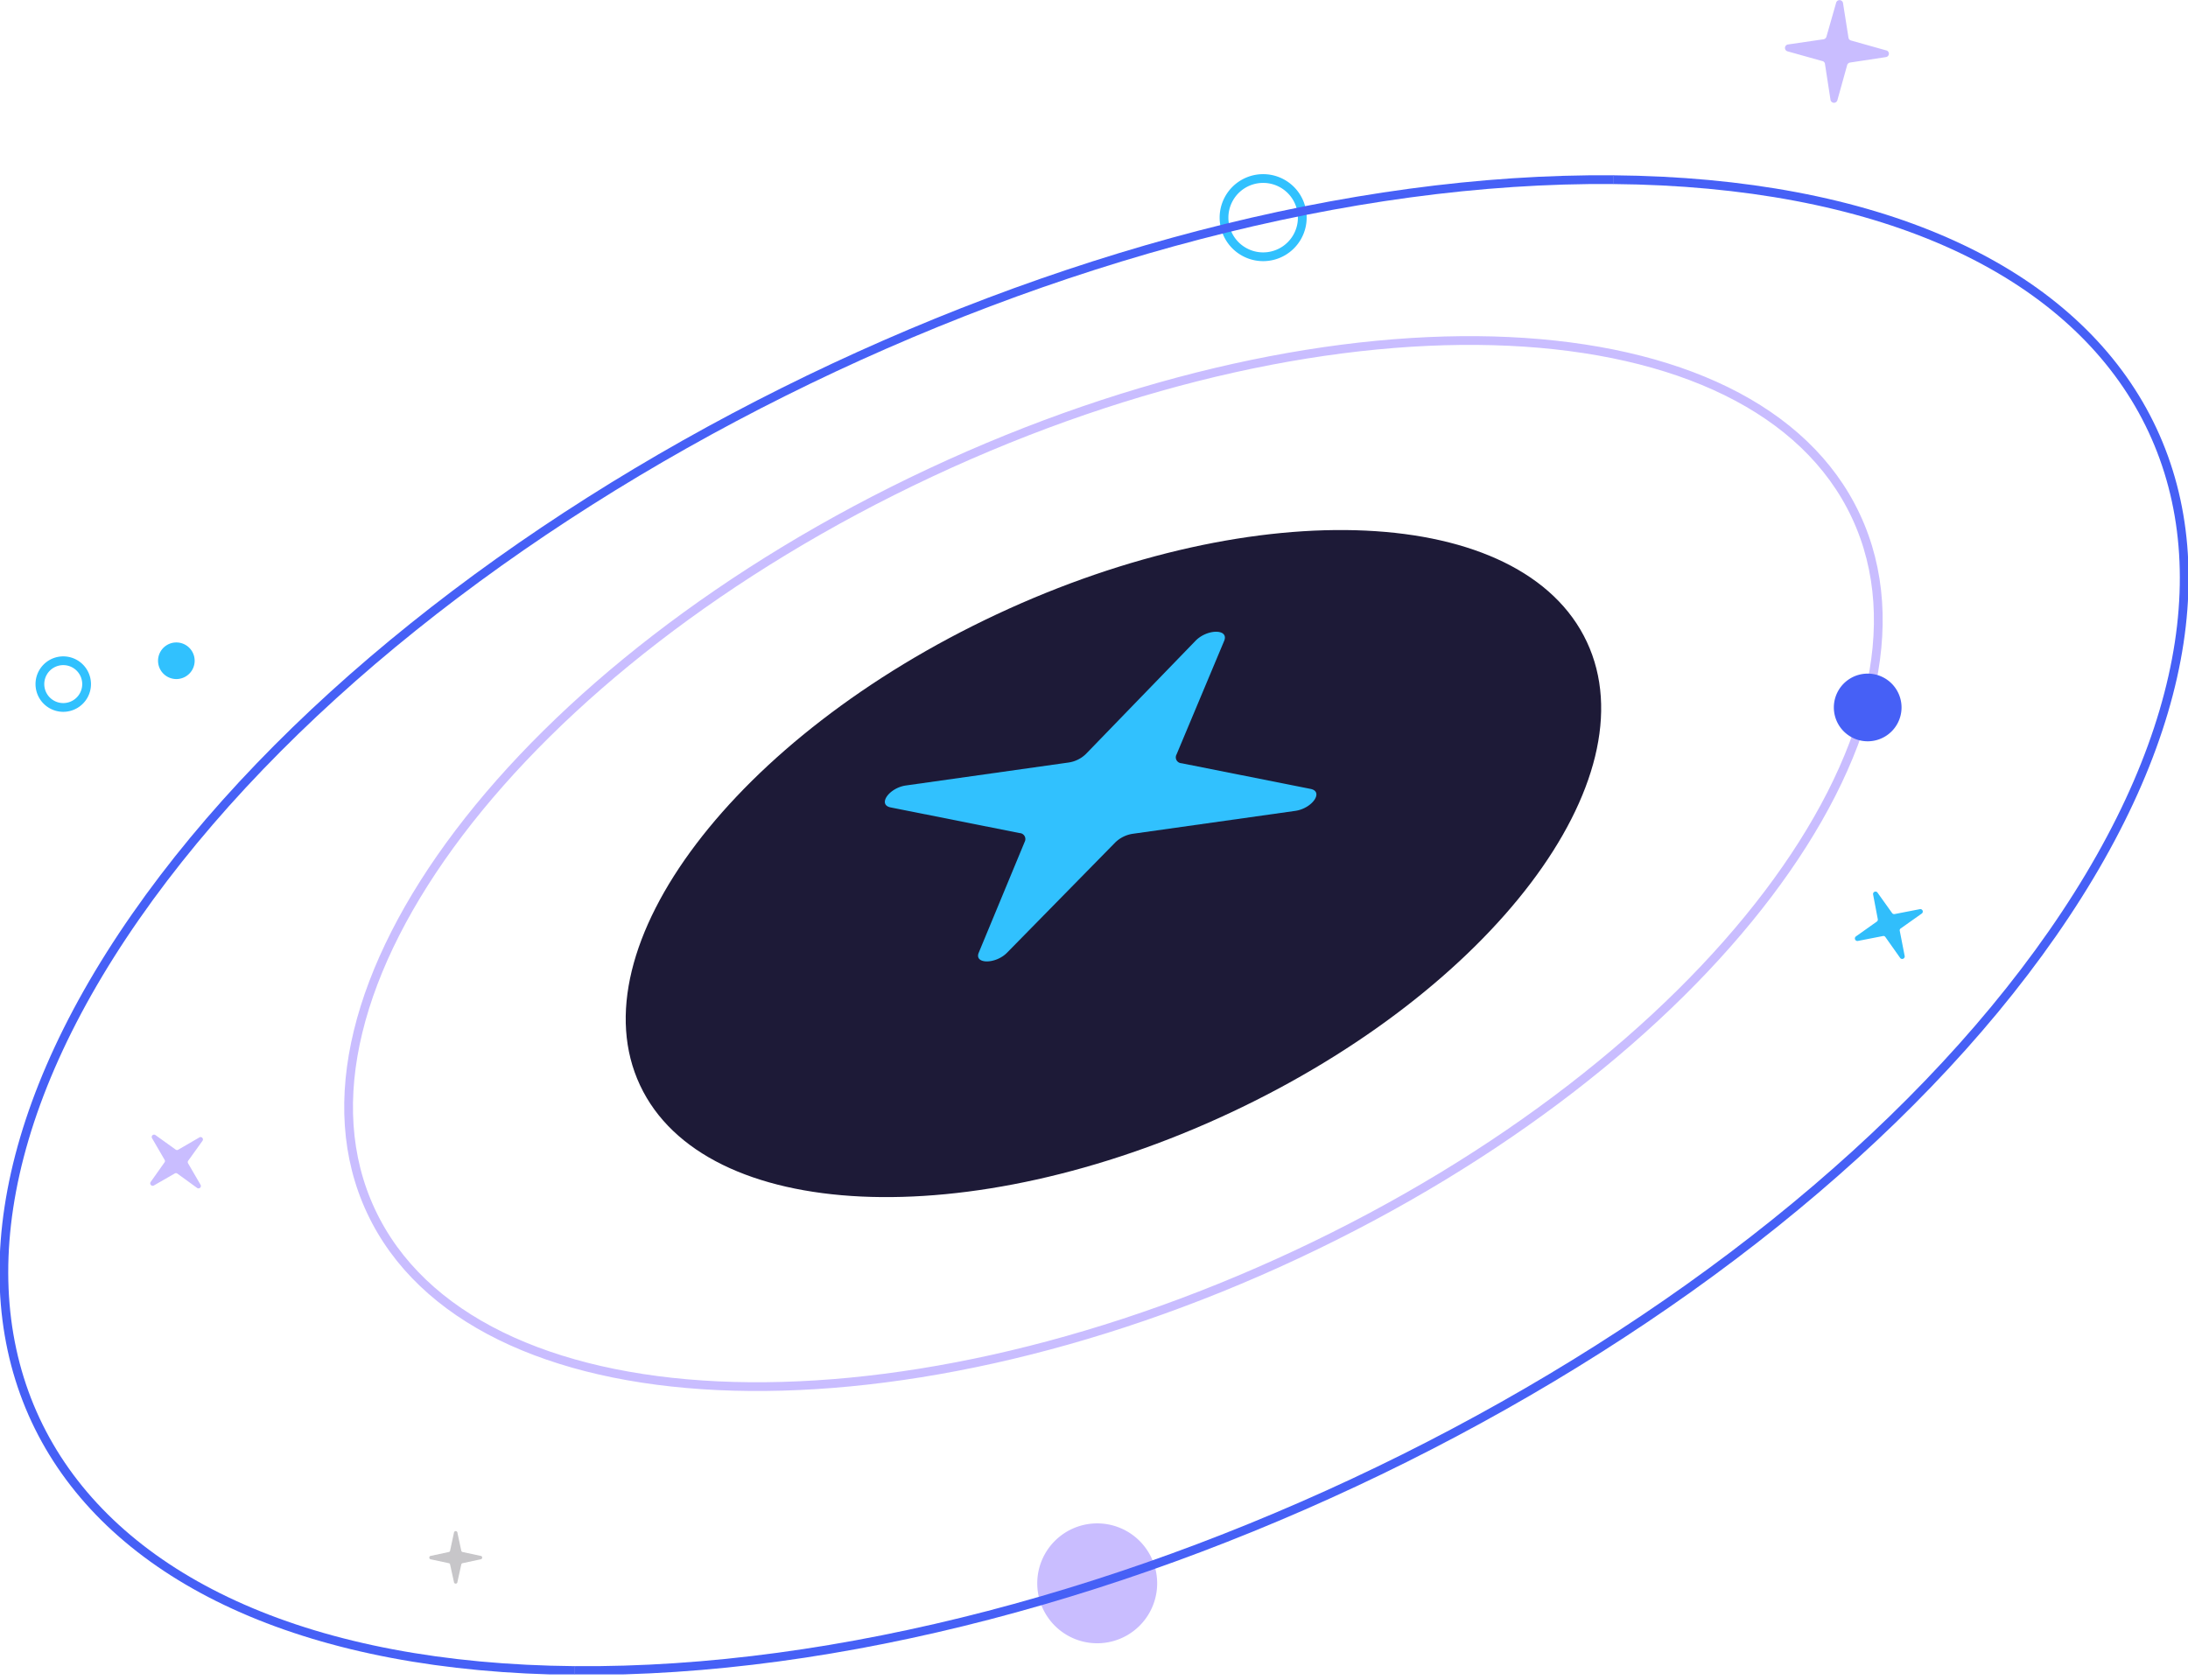 <svg width="250" height="192" fill="none" xmlns="http://www.w3.org/2000/svg"><g clip-path="url(#a)"><path d="M148.139 143.368c46.851-21.937 75.466-59.721 63.914-84.394-11.553-24.672-58.898-26.89-105.748-4.954-46.851 21.937-75.466 59.721-63.914 84.394 11.552 24.672 58.897 26.89 105.748 4.954z" stroke="#C9BDFF" stroke-miterlimit="10"/><path d="M140.559 127.18c29.876-13.989 48.124-38.082 40.758-53.814-7.366-15.733-37.557-17.146-67.433-3.157-29.875 13.988-48.123 38.081-40.757 53.813 7.366 15.733 37.557 17.146 67.432 3.158z" fill="#1D1A37"/><path d="m139.874 73.24-5.442 12.984a.674.674 0 0 0 .248.909c.1.06.213.093.329.097l14.734 2.93c1.54.307.192 2.24-1.75 2.512l-18.601 2.624a3.634 3.634 0 0 0-1.951.972l-12.371 12.607c-1.322 1.348-3.789 1.321-3.238 0l5.25-12.669a.687.687 0 0 0-.017-.66.69.69 0 0 0-.569-.337l-14.725-2.931c-1.54-.306-.193-2.24 1.75-2.511l18.592-2.625a3.57 3.57 0 0 0 1.96-.971l12.546-12.958c1.339-1.356 3.823-1.356 3.255.027z" fill="#31C1FE"/><path d="M144.327 29.345a4.471 4.471 0 1 0 0-8.942 4.471 4.471 0 0 0 0 8.942z" stroke="#31C1FE" stroke-miterlimit="10"/><path d="M65.68 190.917c-60.474-.543-82.942-39.118-50.176-86.171 32.765-47.054 108.35-84.754 168.859-84.212" stroke="#4660F6" stroke-miterlimit="10"/><path d="M125.367 187.802a6.85 6.85 0 1 0 0-13.701 6.85 6.85 0 0 0 0 13.701z" fill="#C9BDFF"/><path d="M20.15 77.606a2.091 2.091 0 1 0 0-4.183 2.091 2.091 0 0 0 0 4.183z" fill="#31C1FE"/><path d="m217.112 109.479-1.689-2.389a.259.259 0 0 0-.28-.113l-2.87.56a.29.29 0 0 1-.311-.173.289.289 0 0 1 .093-.344l2.379-1.688a.278.278 0 0 0 .123-.28l-.534-2.809a.278.278 0 0 1 .161-.325.279.279 0 0 1 .347.107l1.662 2.327a.296.296 0 0 0 .28.114l2.878-.56a.286.286 0 0 1 .193.02.281.281 0 0 1 .026.487l-2.388 1.689a.26.26 0 0 0-.114.288l.56 2.87a.287.287 0 0 1-.173.312.293.293 0 0 1-.187.013.284.284 0 0 1-.156-.106z" fill="#31BEFB"/><path d="m209.15 11.392-.63-4.086a.375.375 0 0 0-.289-.324L204.25 5.87a.406.406 0 0 1-.223-.153.406.406 0 0 1 .028-.508.404.404 0 0 1 .239-.127l4.068-.595a.406.406 0 0 0 .324-.289l1.111-3.884a.403.403 0 0 1 .779 0l.63 3.99a.39.39 0 0 0 .289.324l3.981 1.12a.392.392 0 0 1 0 .779l-4.086.62a.416.416 0 0 0-.333.289l-1.128 4.05a.404.404 0 0 1-.779-.096zM23.142 130.372l-1.645 2.292a.281.281 0 0 0 0 .298l1.417 2.441a.272.272 0 0 1-.394.359l-2.266-1.645a.28.28 0 0 0-.297 0l-2.389 1.373a.277.277 0 0 1-.177.023.281.281 0 0 1-.182-.425l1.593-2.249a.259.259 0 0 0 0-.297l-1.417-2.441a.272.272 0 0 1 .04-.36.268.268 0 0 1 .181-.068c.067 0 .131.024.181.069l2.292 1.645a.263.263 0 0 0 .298 0l2.44-1.417a.268.268 0 0 1 .31.083.272.272 0 0 1 .015.319z" fill="#C9BDFF"/><path d="m52.268 175.185.437 2.039a.2.2 0 0 0 .149.149l2.038.437a.2.2 0 0 1 .202.201.202.202 0 0 1-.202.202l-2.038.437a.2.2 0 0 0-.149.149l-.437 1.986a.2.2 0 0 1-.344.142.2.2 0 0 1-.059-.142l-.437-1.986a.17.17 0 0 0-.05-.099.172.172 0 0 0-.099-.05l-2.039-.437a.202.202 0 0 1 0-.403l2.04-.437a.179.179 0 0 0 .148-.149l.437-2.039a.202.202 0 0 1 .344-.142.201.201 0 0 1 .059.142z" fill="#C7C6C9"/><path d="M213.402 84.719a3.867 3.867 0 1 0 0-7.734 3.867 3.867 0 0 0 0 7.734z" fill="#4660F6"/><path d="M7.227 80.851a2.668 2.668 0 1 0 0-5.337 2.668 2.668 0 0 0 0 5.337z" stroke="#31C1FE" stroke-miterlimit="10"/><path d="M184.328 20.534c60.475.534 82.943 39.11 50.177 86.163s-108.35 84.753-168.86 84.22" stroke="#4660F6" stroke-miterlimit="10"/></g><defs><clipPath id="a"><path fill="#fff" d="M0 0h250v191.363H0z"/></clipPath></defs></svg>